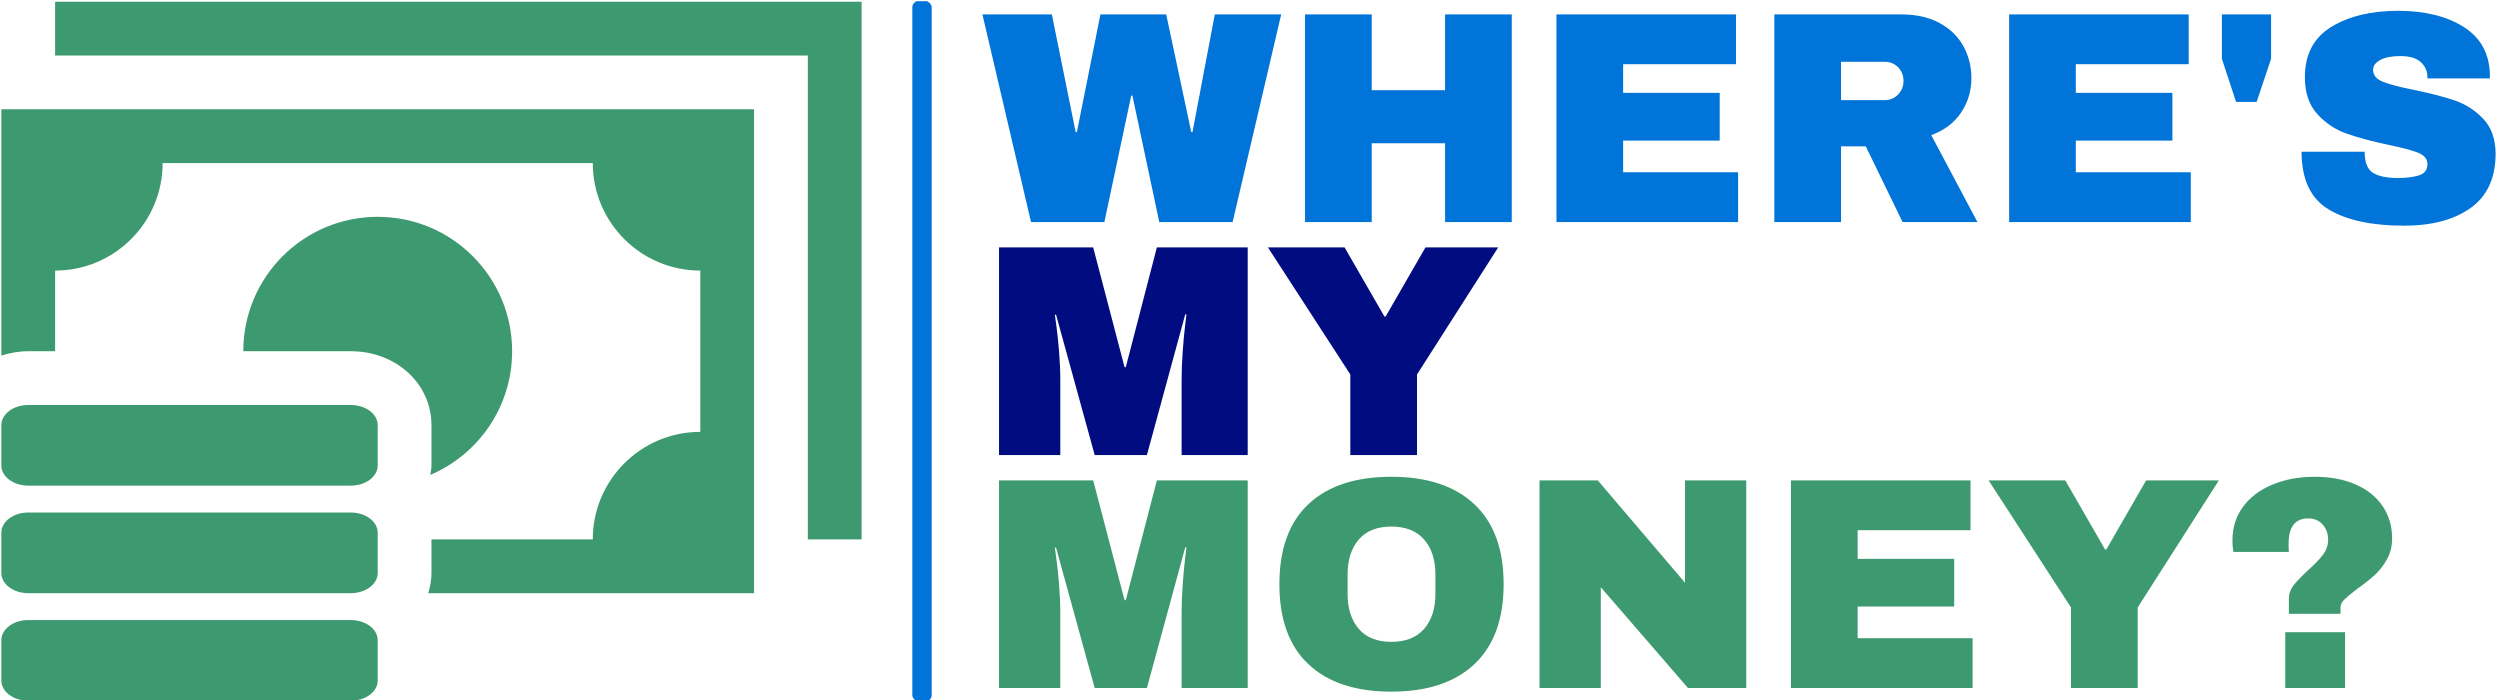<svg xmlns="http://www.w3.org/2000/svg" version="1.1" xmlns:xlink="http://www.w3.org/1999/xlink" xmlns:svgjs="http://svgjs.dev/svgjs" width="2000" height="560" viewBox="0 0 2000 560"><g transform="matrix(1,0,0,1,-1.212,0.979)"><svg viewBox="0 0 396 111" data-background-color="#ffffff" preserveAspectRatio="xMidYMid meet" height="560" width="2000" xmlns="http://www.w3.org/2000/svg" xmlns:xlink="http://www.w3.org/1999/xlink"><g id="tight-bounds" transform="matrix(1,0,0,1,0.24,-0.194)"><svg viewBox="0 0 395.52 111.388" height="111.388" width="395.52"><g><svg viewBox="0 0 651.957 183.607" height="111.388" width="395.52"><g><rect width="5.065" height="183.607" x="238.112" y="0" fill="#0074d9" opacity="1" stroke-width="0" stroke="transparent" fill-opacity="1" class="rect-o-0" data-fill-palette-color="primary" rx="1%" id="o-0" data-palette-color="#0074d9"></rect></g><g transform="matrix(1,0,0,1,256.437,0.457)"><svg viewBox="0 0 395.52 182.693" height="182.693" width="395.52"><g id="textblocktransform"><svg viewBox="0 0 395.52 182.693" height="182.693" width="395.52" id="textblock"><g><svg viewBox="0 0 395.52 182.693" height="182.693" width="395.52"><g transform="matrix(1,0,0,1,0,0)"><svg width="395.52" viewBox="0.25 -35 250.7 112.8" height="182.693" data-palette-color="#0074d9"><svg></svg><svg></svg><svg></svg><g class="wordmark-text-0" data-fill-palette-color="primary" id="text-0"><path xmlns="http://www.w3.org/2000/svg" d="M41.7 0h-12.15l-4.45-20.95h-0.2l-4.45 20.95h-12.15l-8.05-34.4h11.5l3.95 19.5h0.2l3.9-19.5h10.9l4.15 19.5h0.2l3.7-19.5h11zM87.95 0h-11.05v-13.05h-12.15v13.05h-11.05v-34.4h11.05v12.55h12.15v-12.55h11.05zM95.35 0v-34.4h29.75v8.25h-18.7v4.75h16v7.9h-16v5.25h19.05v8.25zM164.1-23.85c0 2.1-0.567 4-1.7 5.7-1.133 1.7-2.783 2.95-4.95 3.75v0l7.65 14.4h-12.4l-6.1-12.55h-4.1v12.55h-11.05v-34.4h21.05c2.467 0 4.573 0.473 6.32 1.42 1.753 0.953 3.073 2.237 3.96 3.85 0.88 1.62 1.32 3.38 1.32 5.28zM152.85-23.4c0-0.9-0.3-1.65-0.9-2.25-0.6-0.6-1.333-0.9-2.2-0.9v0h-7.25v6.35h7.25c0.867 0 1.6-0.31 2.2-0.93 0.6-0.613 0.9-1.37 0.9-2.27zM170.35 0v-34.4h29.75v8.25h-18.7v4.75h16v7.9h-16v5.25h19.05v8.25zM213.75-27.05l-2.4 7.15h-3.4l-2.35-7.15v-7.35h8.15zM234.8-35c4.4 0 8.017 0.89 10.85 2.67 2.833 1.787 4.283 4.43 4.35 7.93v0 0.6h-10.35v-0.2c0-1-0.367-1.833-1.1-2.5-0.733-0.667-1.85-1-3.35-1v0c-1.467 0-2.59 0.217-3.37 0.65-0.787 0.433-1.18 0.967-1.18 1.6v0c0 0.9 0.533 1.567 1.6 2 1.067 0.433 2.783 0.883 5.15 1.35v0c2.767 0.567 5.043 1.157 6.83 1.77 1.78 0.62 3.337 1.63 4.67 3.03 1.333 1.4 2.017 3.3 2.05 5.7v0c0 4.067-1.373 7.083-4.12 9.05-2.753 1.967-6.43 2.95-11.03 2.95v0c-5.367 0-9.54-0.9-12.52-2.7-2.987-1.8-4.48-4.983-4.48-9.55v0h10.45c0 1.733 0.45 2.89 1.35 3.47 0.9 0.587 2.3 0.88 4.2 0.88v0c1.4 0 2.56-0.15 3.48-0.45 0.913-0.3 1.37-0.917 1.37-1.85v0c0-0.833-0.507-1.46-1.52-1.88-1.02-0.413-2.68-0.853-4.98-1.32v0c-2.8-0.6-5.117-1.227-6.95-1.88-1.833-0.647-3.433-1.72-4.8-3.22-1.367-1.5-2.05-3.533-2.05-6.1v0c0-3.767 1.457-6.543 4.37-8.33 2.92-1.78 6.613-2.67 11.08-2.67z" fill="#0074d9" fill-rule="nonzero" stroke="none" stroke-width="1" stroke-linecap="butt" stroke-linejoin="miter" stroke-miterlimit="10" stroke-dasharray="" stroke-dashoffset="0" font-family="none" font-weight="none" font-size="none" text-anchor="none" style="mix-blend-mode: normal" data-fill-palette-color="primary" opacity="1"></path><path xmlns="http://www.w3.org/2000/svg" d="M44.2 38.6h-10.95v-12.4c0-1.533 0.06-3.11 0.18-4.73 0.113-1.613 0.237-2.97 0.37-4.07 0.133-1.1 0.217-1.8 0.25-2.1v0h-0.2l-6.35 23.3h-8.65l-6.4-23.25h-0.2c0.033 0.3 0.127 0.99 0.28 2.07 0.147 1.087 0.287 2.437 0.42 4.05 0.133 1.62 0.2 3.197 0.2 4.73v0 12.4h-10.15v-34.4h15.6l5.2 19.85h0.2l5.15-19.85h15.05zM72.25 25.25v13.35h-11.05v-13.35l-13.65-21.05h12.7l6.6 11.45h0.2l6.6-11.45h12.05z" fill="#010c80" fill-rule="nonzero" stroke="none" stroke-width="1" stroke-linecap="butt" stroke-linejoin="miter" stroke-miterlimit="10" stroke-dasharray="" stroke-dashoffset="0" font-family="none" font-weight="none" font-size="none" text-anchor="none" style="mix-blend-mode: normal" data-fill-palette-color="secondary" opacity="1"></path><path xmlns="http://www.w3.org/2000/svg" d="M44.2 77.2h-10.95v-12.4c0-1.533 0.06-3.11 0.18-4.73 0.113-1.613 0.237-2.97 0.37-4.07 0.133-1.1 0.217-1.8 0.25-2.1v0h-0.2l-6.35 23.3h-8.65l-6.4-23.25h-0.2c0.033 0.3 0.127 0.99 0.28 2.07 0.147 1.087 0.287 2.437 0.42 4.05 0.133 1.62 0.2 3.197 0.2 4.73v0 12.4h-10.15v-34.4h15.6l5.2 19.85h0.2l5.15-19.85h15.05zM68 42.2c5.933 0 10.517 1.517 13.75 4.55 3.233 3.033 4.85 7.45 4.85 13.25v0c0 5.8-1.617 10.217-4.85 13.25-3.233 3.033-7.817 4.55-13.75 4.55v0c-5.933 0-10.507-1.51-13.72-4.53-3.22-3.013-4.83-7.437-4.83-13.27v0c0-5.833 1.61-10.26 4.83-13.28 3.213-3.013 7.787-4.52 13.72-4.52zM68 50.45c-2.367 0-4.167 0.717-5.4 2.15-1.233 1.433-1.85 3.367-1.85 5.8v0 3.2c0 2.433 0.617 4.367 1.85 5.8 1.233 1.433 3.033 2.15 5.4 2.15v0c2.367 0 4.177-0.717 5.43-2.15 1.247-1.433 1.87-3.367 1.87-5.8v0-3.2c0-2.433-0.623-4.367-1.87-5.8-1.253-1.433-3.063-2.15-5.43-2.15zM126.8 77.2h-9.65l-14.45-16.7v16.7h-10.15v-34.4h9.65l14.45 16.95v-16.95h10.15zM134.2 77.2v-34.4h29.75v8.25h-18.7v4.75h16v7.9h-16v5.25h19.05v8.25zM191.65 63.85v13.35h-11.05v-13.35l-13.65-21.05h12.7l6.6 11.45h0.2l6.6-11.45h12.05zM221 42.2c2.533 0 4.767 0.417 6.7 1.25 1.933 0.833 3.433 2.023 4.5 3.57 1.067 1.553 1.6 3.347 1.6 5.38v0c0 1.3-0.283 2.457-0.85 3.47-0.567 1.02-1.233 1.88-2 2.58-0.767 0.7-1.733 1.467-2.9 2.3v0c-0.967 0.733-1.673 1.317-2.12 1.75-0.453 0.433-0.68 0.883-0.68 1.35v0 1.05h-8.55v-2.5c0-0.8 0.25-1.527 0.75-2.18 0.5-0.647 1.283-1.47 2.35-2.47v0c1.1-0.967 1.94-1.833 2.52-2.6 0.587-0.767 0.88-1.617 0.88-2.55v0c0-0.967-0.3-1.793-0.9-2.48-0.6-0.68-1.4-1.02-2.4-1.02v0c-2.167 0-3.25 1.4-3.25 4.2v0c0 0.6 0.017 1.05 0.05 1.35v0h-9.2c-0.033-0.233-0.067-0.5-0.1-0.8-0.033-0.3-0.05-0.667-0.05-1.1v0c0-2.133 0.583-3.993 1.75-5.58 1.167-1.58 2.79-2.803 4.87-3.67 2.087-0.867 4.43-1.3 7.03-1.3zM226 77.2h-9.9v-9.25h9.9z" fill="#3d9970" fill-rule="nonzero" stroke="none" stroke-width="1" stroke-linecap="butt" stroke-linejoin="miter" stroke-miterlimit="10" stroke-dasharray="" stroke-dashoffset="0" font-family="none" font-weight="none" font-size="none" text-anchor="none" style="mix-blend-mode: normal" data-fill-palette-color="accent" opacity="1"></path></g></svg></g></svg></g></svg></g></svg></g><g transform="matrix(1,0,0,1,0,0.457)"><svg viewBox="0 0 224.853 182.693" height="182.693" width="224.853"><g><svg xmlns="http://www.w3.org/2000/svg" xmlns:xlink="http://www.w3.org/1999/xlink" version="1.1" x="0" y="0" viewBox="0 48 512 416" enable-background="new 0 0 512 512" xml:space="preserve" height="182.693" width="224.853" class="icon-icon-0" data-fill-palette-color="accent" id="icon-0"><path d="M16 400h192c8.844 0 16-5.375 16-12v-24c0-6.625-7.156-12-16-12H16c-8.844 0-16 5.375-16 12v24C0 394.625 7.156 400 16 400zM16 464h192c8.844 0 16-5.375 16-12v-24c0-6.625-7.156-12-16-12H16c-8.844 0-16 5.375-16 12v24C0 458.625 7.156 464 16 464zM16 336h192c8.844 0 16-5.375 16-12v-24c0-6.625-7.156-12-16-12H16c-8.844 0-16 5.375-16 12v24C0 330.625 7.156 336 16 336zM255.297 329.625c0.25-1.875 0.703-3.688 0.703-5.625v-24c0-24.688-21.078-44-48-44h-64c0-44.188 35.813-80 80-80s80 35.813 80 80C304 289.063 283.922 317.438 255.297 329.625zM0 112h448v288H254.094c1.141-3.813 1.906-7.813 1.906-12v-20h96c0-35.344 28.656-64 64-64v-96c-35.344 0-64-28.656-64-64H96c0 35.344-28.656 64-64 64v48H16c-5.672 0-10.984 1.031-16 2.594V112zM512 48v320h-32V80H32V48H512z" fill="#3d9970" data-fill-palette-color="accent"></path></svg></g></svg></g></svg></g><defs></defs></svg><rect width="395.52" height="111.388" fill="none" stroke="none" visibility="hidden"></rect></g></svg></g></svg>